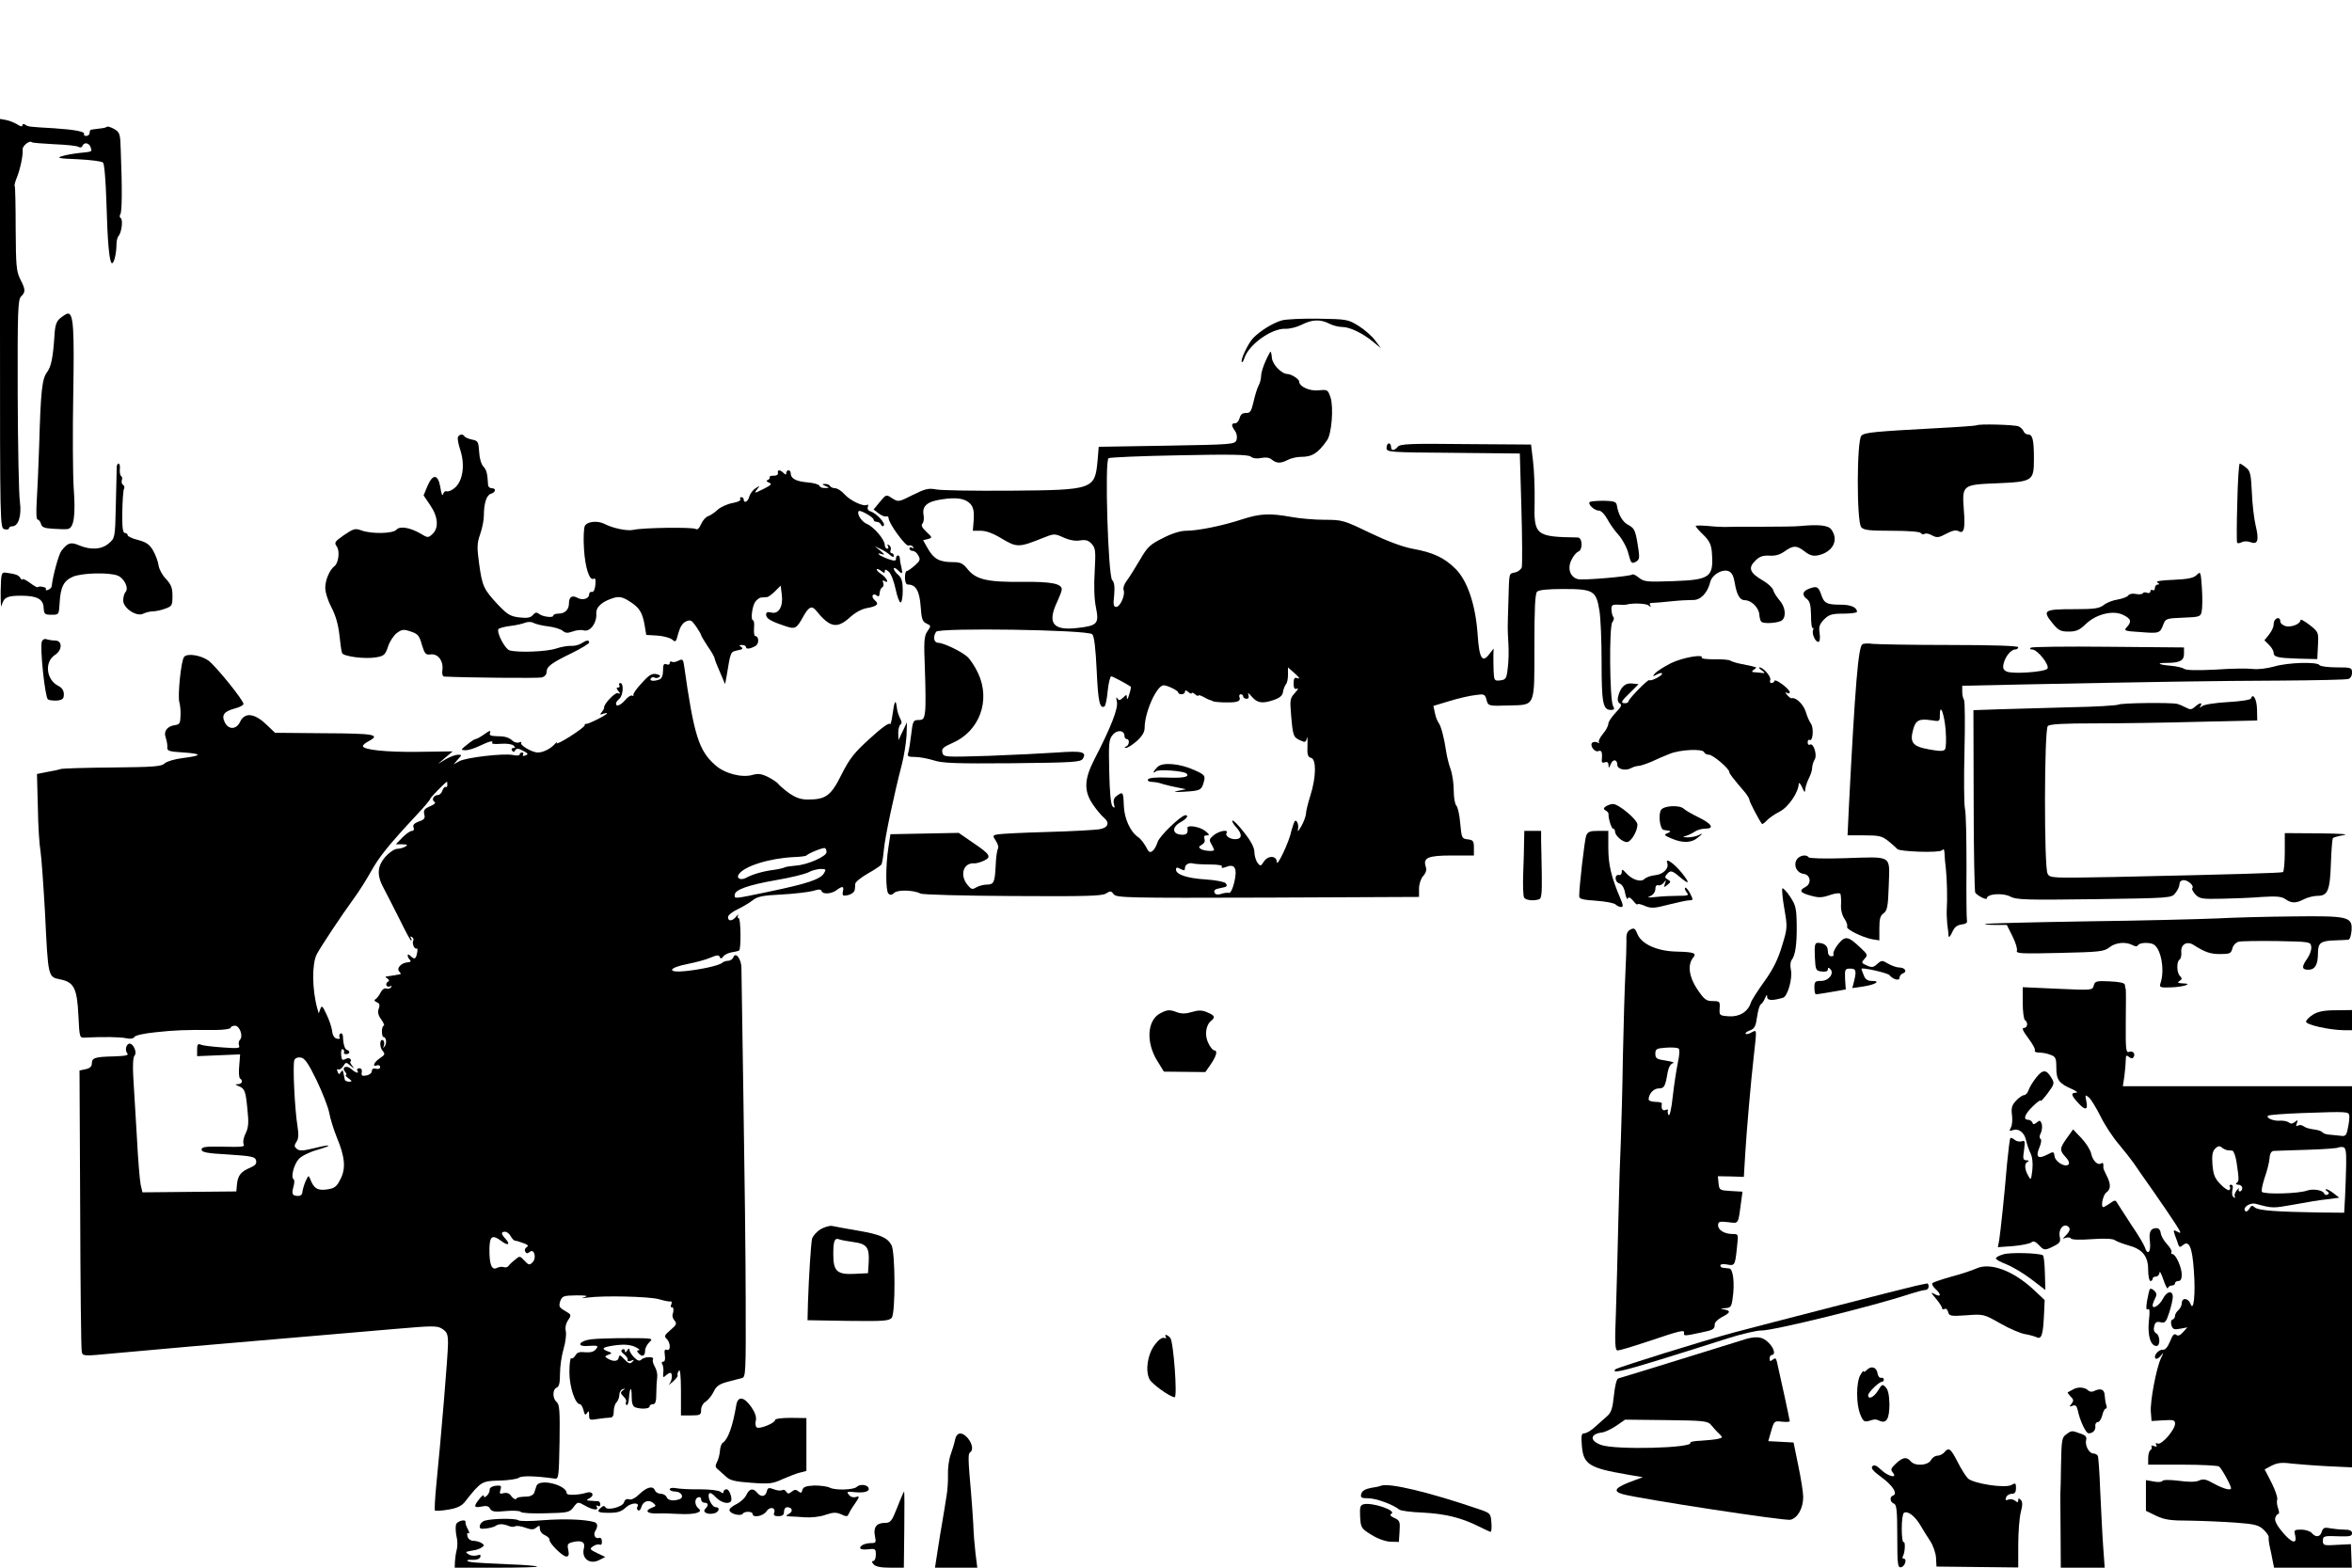 <?xml version="1.0" standalone="no"?>
<!DOCTYPE svg PUBLIC "-//W3C//DTD SVG 20010904//EN"
 "http://www.w3.org/TR/2001/REC-SVG-20010904/DTD/svg10.dtd">
<svg version="1.0" xmlns="http://www.w3.org/2000/svg"
 width="1050pt" height="700pt" viewBox="0 0 1050 700"
 preserveAspectRatio="xMidYMid meet">
<g transform="translate(0,700) scale(0.1,-0.1)"
fill="#000000" stroke="none">
<path d="M0 5556 c0 -905 0 -914 20 -919 11 -3 20 -1 20 4 0 5 7 9 15 9 27 0
42 47 34 108 -5 31 -9 247 -10 479 -1 374 1 425 15 439 21 20 20 32 -4 78 -17
35 -19 60 -20 224 0 102 -2 187 -4 190 -3 2 1 19 8 36 16 38 30 105 27 128 -2
16 31 43 41 33 2 -3 47 -6 100 -9 53 -2 102 -7 109 -12 7 -4 14 -3 17 4 6 18
29 15 36 -4 8 -22 10 -21 -49 -27 -27 -3 -63 -9 -80 -15 -24 -7 -10 -10 72
-13 57 -3 107 -9 113 -15 6 -6 12 -81 15 -175 5 -184 13 -266 24 -274 9 -5 21
42 21 84 0 15 4 31 9 37 14 15 21 73 10 80 -5 3 -6 11 -2 17 8 11 9 113 2 288
-2 71 -4 78 -29 93 -15 8 -30 13 -32 10 -3 -3 -19 -7 -34 -8 -16 -2 -32 -4
-36 -5 -5 0 -8 -7 -8 -14 0 -8 -7 -14 -15 -14 -8 0 -12 4 -10 8 7 11 -41 20
-130 26 -119 7 -119 7 -132 16 -8 5 -13 4 -13 -3 0 -6 -9 -5 -22 4 -13 8 -35
17 -50 20 l-28 5 0 -913z"/>
<path d="M271 5581 c-17 -13 -24 -29 -27 -67 -7 -111 -15 -150 -34 -176 -22
-30 -28 -79 -35 -323 -3 -93 -8 -207 -11 -252 -3 -50 -2 -83 4 -83 5 0 12 -9
15 -19 3 -15 16 -20 54 -22 28 -2 57 -3 66 -1 27 5 35 61 26 183 -4 63 -5 251
-2 419 5 293 1 360 -24 360 -5 0 -19 -9 -32 -19z"/>
<path d="M5721 5569 c-41 -12 -99 -49 -128 -80 -23 -26 -57 -98 -49 -106 2 -2
7 5 11 17 19 61 121 134 183 132 19 -1 51 7 73 18 46 24 84 25 123 5 15 -8 41
-15 58 -15 34 0 92 -28 139 -67 l34 -28 -26 35 c-14 19 -48 49 -74 65 -47 29
-53 30 -179 32 -72 1 -146 -2 -165 -8z"/>
<path d="M5650 5388 c-11 -24 -20 -53 -20 -66 0 -13 -5 -33 -12 -45 -6 -12
-16 -44 -22 -72 -10 -42 -15 -50 -34 -49 -16 0 -24 -7 -28 -23 -4 -13 -12 -23
-20 -23 -18 0 -18 -10 0 -35 8 -12 10 -28 6 -40 -7 -19 -18 -20 -311 -25
l-304 -5 -5 -60 c-12 -131 -17 -133 -391 -136 -162 -1 -311 1 -332 6 -32 6
-48 2 -102 -25 -63 -32 -65 -32 -92 -15 -27 18 -27 18 -55 -16 l-28 -34 22
-17 c13 -10 28 -16 34 -14 6 2 11 -1 11 -8 0 -22 76 -127 89 -122 8 3 16 0 20
-6 4 -7 3 -8 -4 -4 -7 4 -12 2 -12 -3 0 -6 7 -11 15 -11 8 0 19 -9 25 -21 10
-17 7 -24 -17 -45 -15 -13 -31 -24 -35 -24 -5 0 -8 -13 -8 -30 0 -18 5 -30 13
-30 35 0 52 -28 57 -97 4 -57 8 -69 26 -77 21 -10 21 -11 4 -35 -15 -23 -16
-43 -11 -171 3 -80 4 -163 1 -185 -4 -35 -8 -40 -30 -40 -23 0 -25 -5 -32 -63
-4 -34 -10 -72 -13 -82 -6 -17 -2 -20 30 -20 20 0 57 -7 83 -15 39 -13 100
-15 351 -13 275 3 305 5 315 20 19 31 -4 36 -114 28 -58 -4 -196 -11 -306 -15
-198 -6 -201 -6 -207 14 -4 18 3 25 44 43 122 52 173 191 115 313 -13 28 -34
60 -47 72 -28 25 -106 62 -131 63 -19 0 -24 26 -9 49 12 19 677 9 697 -11 9
-9 15 -61 20 -163 6 -138 14 -172 35 -159 4 2 11 33 14 69 4 36 11 65 16 65 6
0 66 -32 87 -46 2 -1 -1 -17 -7 -35 -5 -19 -10 -26 -10 -16 -1 17 -2 17 -17 2
-14 -13 -19 -14 -26 -3 -5 8 -6 2 -2 -15 7 -29 -26 -114 -101 -259 -45 -88
-47 -140 -6 -200 16 -24 39 -51 50 -60 27 -23 17 -45 -22 -51 -18 -3 -122 -9
-232 -12 -110 -3 -210 -8 -223 -11 -21 -4 -21 -6 -6 -29 9 -13 13 -29 9 -35
-4 -7 -9 -41 -10 -76 -4 -75 -8 -84 -41 -84 -13 0 -34 -6 -45 -12 -18 -11 -23
-10 -40 11 -36 44 -18 100 31 96 8 -1 28 5 43 12 35 17 28 28 -55 84 l-58 40
-152 -3 -153 -3 -9 -60 c-13 -84 -12 -193 0 -205 8 -8 15 -7 26 3 15 15 87 13
118 -3 9 -5 193 -10 410 -11 326 -2 399 0 417 11 20 13 24 12 35 -3 12 -16 58
-17 688 -15 l675 3 0 36 c0 22 8 45 18 57 13 14 17 28 12 42 -13 40 10 50 116
50 l99 0 0 34 c0 30 -3 35 -27 38 -27 3 -28 6 -34 71 -3 37 -11 73 -17 79 -7
7 -12 37 -12 67 0 31 -6 74 -14 96 -8 22 -17 58 -20 80 -9 62 -23 114 -34 128
-5 7 -13 26 -16 43 l-7 32 70 21 c38 12 90 24 115 27 42 6 45 5 52 -20 7 -29
9 -29 104 -26 115 3 110 -8 110 263 0 168 3 236 12 245 8 8 49 12 119 12 132
0 145 -8 159 -95 6 -33 10 -138 10 -233 0 -180 6 -212 41 -212 16 0 18 3 10
18 -15 28 -18 356 -3 374 6 8 9 18 5 22 -4 4 -8 18 -9 32 -1 22 3 25 30 24 17
-1 33 -1 36 0 24 8 88 6 99 -3 11 -9 13 -9 8 0 -5 7 -1 12 10 11 10 0 47 3 83
7 36 4 79 6 97 6 34 -2 66 31 78 80 8 33 53 59 81 49 15 -6 23 -21 28 -50 9
-56 23 -80 45 -80 29 0 62 -32 65 -63 1 -15 5 -30 9 -33 10 -11 77 -6 92 6 21
17 15 61 -11 90 -12 14 -25 34 -28 45 -3 11 -24 30 -46 43 -58 33 -67 56 -35
87 19 20 34 25 63 24 27 -2 48 4 69 19 38 27 53 27 85 3 30 -24 46 -27 78 -17
57 19 77 68 46 111 -14 20 -57 24 -141 16 -16 -2 -93 -3 -170 -3 -77 0 -153 0
-170 -1 -16 0 -51 2 -77 5 -27 2 -48 2 -48 -1 0 -3 15 -21 34 -39 26 -25 35
-43 38 -75 9 -115 -5 -126 -174 -132 -114 -4 -128 -3 -151 15 -13 11 -26 17
-29 15 -9 -9 -220 -27 -244 -21 -35 9 -48 49 -28 87 8 17 22 33 30 36 21 8 19
63 -3 63 -188 3 -196 9 -192 160 1 58 -2 139 -7 180 l-9 75 -291 2 c-249 3
-293 1 -304 -12 -16 -19 -30 -19 -30 0 0 8 -4 15 -10 15 -5 0 -10 -9 -10 -20
0 -19 8 -20 298 -22 l297 -3 7 -245 c4 -135 4 -253 2 -262 -3 -10 -16 -21 -30
-24 -29 -7 -26 5 -30 -129 -4 -130 -4 -116 0 -189 2 -33 1 -82 -3 -110 -5 -46
-9 -51 -33 -54 -26 -3 -28 -1 -30 40 -1 24 -1 56 -1 73 l1 29 -18 -23 c-32
-44 -46 -22 -53 81 -9 137 -46 246 -100 299 -50 49 -98 72 -192 89 -44 8 -115
35 -190 71 -116 56 -123 58 -202 58 -45 0 -113 6 -150 13 -95 17 -138 15 -218
-11 -88 -29 -198 -51 -250 -51 -25 0 -64 -12 -104 -33 -57 -28 -69 -40 -102
-97 -21 -36 -47 -77 -58 -92 -12 -15 -18 -33 -15 -42 9 -22 -15 -76 -33 -76
-12 0 -14 11 -9 52 3 37 1 58 -9 68 -18 21 -34 534 -16 544 6 4 149 10 316 13
235 5 308 3 319 -6 10 -8 27 -10 46 -6 20 4 36 2 46 -6 23 -19 41 -19 72 -3
15 8 42 14 60 14 50 0 76 16 117 75 20 29 29 146 15 190 -12 35 -13 36 -54 32
-40 -4 -86 17 -86 39 0 11 -34 33 -52 34 -27 0 -68 43 -70 73 -1 15 -4 27 -6
27 -1 0 -12 -19 -22 -42z m-1317 -639 c13 -16 16 -34 14 -70 l-4 -49 36 0 c24
0 56 -12 95 -36 66 -39 75 -39 182 4 50 20 51 20 92 2 26 -12 54 -17 74 -13
25 4 38 0 52 -16 17 -19 18 -32 13 -123 -4 -64 -2 -125 6 -162 14 -71 6 -80
-83 -90 -111 -13 -136 22 -89 120 10 22 19 45 19 52 0 26 -46 35 -175 34 -156
-2 -207 10 -244 55 -22 28 -33 33 -68 33 -58 0 -84 14 -110 59 l-22 39 21 5
c21 6 21 7 -6 32 -20 19 -25 30 -18 37 6 6 8 24 5 39 -7 39 16 60 80 69 69 11
108 4 130 -21z m1467 -777 c0 -2 -6 -2 -12 1 -9 3 -13 -5 -13 -24 0 -22 4 -28
15 -24 8 4 4 -5 -9 -19 -22 -24 -23 -30 -17 -101 8 -92 10 -97 41 -111 21 -10
25 -9 29 10 2 11 4 -2 3 -31 -2 -42 1 -53 16 -57 24 -6 23 -86 -3 -168 -11
-34 -20 -72 -20 -83 -1 -11 -10 -36 -21 -55 -11 -19 -17 -26 -15 -15 3 11 2
26 -3 34 -7 11 -11 8 -17 -10 -4 -13 -8 -26 -9 -29 -8 -45 -65 -166 -65 -139
0 29 -39 30 -57 3 -15 -23 -16 -23 -29 -7 -7 10 -14 32 -14 48 0 20 -15 49
-46 88 -25 32 -48 56 -52 53 -3 -3 4 -16 16 -29 28 -30 28 -52 0 -54 -25 -2
-51 15 -42 28 10 17 -34 9 -57 -10 -21 -17 -22 -22 -11 -40 6 -11 12 -23 12
-26 0 -8 -44 -5 -59 4 -11 7 -10 11 4 19 11 6 16 16 12 26 -4 11 -1 16 11 16
13 0 12 4 -8 20 -24 19 -81 28 -79 13 4 -24 -4 -32 -28 -30 -40 3 -42 33 -4
55 29 16 40 32 23 32 -19 0 -118 -95 -124 -120 -5 -15 -14 -33 -22 -39 -12
-10 -18 -7 -30 18 -9 16 -24 36 -35 43 -36 25 -62 84 -64 142 -2 60 -4 63 -32
42 -12 -9 -16 -20 -12 -36 5 -18 3 -20 -6 -11 -8 8 -13 62 -15 154 -3 127 -2
145 15 165 19 25 53 22 53 -4 0 -8 5 -14 10 -14 14 0 12 -27 -2 -33 -10 -4
-10 -6 -1 -6 7 -1 28 13 48 30 24 22 35 40 35 59 0 70 54 190 85 190 17 0 65
-24 65 -32 0 -5 7 -8 15 -8 8 0 15 5 15 11 0 8 5 8 15 -1 8 -7 15 -9 15 -5 0
4 7 2 15 -5 8 -7 15 -9 15 -6 0 4 10 1 23 -6 12 -7 25 -13 30 -14 4 -1 8 -3
10 -4 5 -6 83 -9 104 -4 15 3 20 9 17 19 -4 8 -1 15 5 15 6 0 11 -4 11 -10 0
-5 7 -10 15 -10 9 0 12 6 8 18 -4 11 1 8 14 -7 25 -30 47 -34 98 -17 29 10 41
20 43 38 2 12 8 27 13 33 5 5 9 24 9 42 l0 33 25 -22 c14 -12 25 -24 25 -26z
m-399 -832 c38 0 58 -4 54 -10 -4 -7 2 -7 19 -1 39 16 51 -7 36 -69 -7 -30
-17 -49 -24 -47 -6 2 -21 0 -33 -4 -14 -5 -25 -4 -29 2 -8 13 -2 19 26 24 28
5 31 8 22 21 -4 6 -43 14 -87 17 -85 5 -135 22 -135 44 0 11 5 11 20 3 16 -8
20 -8 20 4 0 16 19 26 38 20 8 -2 41 -4 73 -4z"/>
<path d="M5167 3575 c-9 -9 -17 -19 -17 -23 0 -3 5 -1 10 4 10 10 125 2 137
-10 15 -15 -14 -21 -87 -18 -47 2 -81 -1 -85 -8 -3 -5 3 -11 14 -11 24 -2 28
-2 56 -11 11 -3 38 -10 60 -14 l40 -8 -35 -7 c-26 -6 -18 -7 29 -4 70 4 76 7
86 47 6 24 3 29 -42 49 -65 30 -144 37 -166 14z"/>
<path d="M8825 5101 c-3 -2 -84 -8 -182 -13 -278 -15 -317 -19 -333 -33 -21
-19 -22 -383 -1 -409 11 -13 34 -16 137 -16 72 0 125 -4 129 -10 4 -6 11 -7
17 -4 5 4 21 1 34 -7 21 -11 30 -10 63 8 27 14 43 18 55 11 24 -13 30 11 23
97 -8 109 -6 111 146 117 163 7 167 10 167 110 0 85 -6 108 -26 108 -8 0 -17
6 -20 14 -3 8 -13 18 -22 22 -18 8 -180 12 -187 5z"/>
<path d="M2045 5050 c-4 -6 1 -33 10 -60 21 -64 12 -134 -22 -166 -14 -13 -31
-20 -38 -18 -7 3 -15 -3 -17 -13 -3 -10 -8 3 -12 30 -10 61 -34 63 -58 6 l-17
-41 29 -43 c36 -52 40 -103 10 -130 -18 -17 -21 -17 -52 2 -48 28 -93 35 -108
18 -15 -18 -109 -20 -155 -4 -29 11 -36 9 -79 -20 -43 -30 -45 -34 -32 -52 14
-21 7 -75 -12 -88 -20 -15 -40 -61 -40 -95 0 -21 12 -59 28 -89 18 -34 30 -76
35 -121 4 -38 9 -75 12 -82 6 -15 102 -28 153 -19 34 6 40 11 52 47 7 23 25
50 39 61 23 17 31 18 63 7 31 -10 38 -18 49 -58 13 -42 17 -47 40 -44 32 4 57
-29 52 -69 -3 -18 1 -29 8 -30 97 -5 418 -8 435 -4 13 3 22 13 22 24 0 25 22
41 113 85 42 21 77 42 77 47 0 13 -12 11 -35 -4 -11 -7 -31 -12 -45 -11 -14 1
-44 -4 -68 -12 -42 -14 -168 -19 -207 -8 -20 5 -59 79 -50 95 3 4 27 11 53 14
26 3 56 10 68 15 11 4 28 4 37 -2 10 -5 39 -12 65 -15 26 -3 54 -12 63 -19 13
-11 22 -12 45 -4 15 6 38 9 51 5 28 -7 58 34 55 75 -2 30 26 55 80 71 24 6 38
3 68 -16 45 -28 58 -50 68 -108 l7 -42 50 -3 c27 -2 57 -10 66 -18 15 -13 17
-11 27 28 8 29 19 46 34 53 20 9 26 6 46 -23 12 -18 22 -35 22 -38 0 -4 14
-26 30 -51 17 -24 30 -48 30 -52 0 -5 11 -33 24 -62 l23 -54 7 38 c18 110 17
106 48 113 23 4 27 8 17 15 -11 7 -10 9 4 9 9 0 17 -4 17 -9 0 -11 19 -9 43 5
17 10 15 44 -2 44 -4 0 -6 16 -5 35 2 19 0 35 -4 35 -11 0 -6 53 7 79 7 11 19
22 29 23 9 0 22 2 27 2 6 1 22 13 35 26 l25 25 5 -40 c7 -53 -14 -89 -47 -80
-16 4 -23 1 -23 -9 0 -17 18 -29 81 -50 49 -17 54 -15 86 43 23 41 37 48 55
26 63 -78 94 -84 153 -31 23 21 52 37 76 41 45 8 55 18 34 35 -8 7 -12 16 -9
22 4 5 10 5 18 -1 8 -7 12 -4 13 12 1 12 7 23 12 25 5 2 7 10 4 19 -4 11 -2
14 5 9 24 -15 11 14 -13 30 -14 9 -23 19 -21 22 3 3 12 -1 21 -8 12 -10 15
-10 15 0 0 9 5 8 18 -3 10 -9 23 -44 30 -77 7 -33 17 -60 22 -60 6 0 10 24 10
53 0 40 -5 57 -20 70 -11 9 -20 22 -20 28 0 6 7 3 16 -5 22 -22 25 -20 18 11
-4 15 -7 33 -7 40 0 7 -4 13 -9 13 -4 0 -8 -6 -8 -14 0 -11 -6 -12 -35 -2 -19
7 -38 16 -42 21 -5 4 1 5 12 1 16 -5 16 -3 -5 15 l-25 20 25 -12 c14 -6 33
-18 43 -27 11 -10 17 -11 17 -4 0 7 -4 12 -10 12 -5 0 -7 6 -4 14 3 8 0 17 -7
22 -8 4 -10 3 -5 -4 4 -7 2 -12 -3 -12 -6 0 -11 7 -11 16 0 24 -48 81 -79 94
-25 10 -48 47 -37 58 7 6 66 -28 66 -38 0 -6 6 -10 14 -10 8 0 16 -6 19 -12 2
-7 8 -10 12 -5 10 9 -31 54 -57 63 -12 3 -17 12 -14 20 3 8 2 13 -3 10 -15
-10 -75 18 -101 47 -13 15 -32 27 -42 27 -9 0 -20 5 -23 10 -3 6 -14 10 -23 9
-14 0 -13 -2 3 -9 19 -8 19 -9 -2 -9 -12 -1 -23 4 -25 10 -2 6 -26 13 -52 15
-51 4 -76 17 -76 40 0 8 -4 14 -10 14 -5 0 -10 -5 -10 -12 0 -9 -3 -9 -12 0
-16 16 -29 15 -25 0 1 -8 -7 -13 -20 -12 -12 0 -20 -3 -17 -7 2 -4 -2 -9 -8
-12 -9 -3 -7 -7 5 -12 14 -6 11 -10 -20 -26 -46 -23 -49 -24 -32 -2 13 15 12
15 -8 3 -12 -8 -24 -24 -28 -37 -5 -23 -25 -33 -25 -13 0 6 -5 10 -11 10 -5 0
-7 -4 -4 -10 3 -5 -12 -12 -34 -16 -23 -4 -52 -17 -66 -29 -13 -13 -33 -26
-44 -30 -10 -3 -24 -19 -31 -35 -8 -19 -17 -27 -24 -22 -13 9 -238 6 -279 -4
-27 -6 -91 7 -129 27 -30 15 -76 11 -87 -9 -5 -10 -7 -56 -4 -102 5 -85 25
-146 44 -134 7 4 9 -6 7 -27 -2 -21 -8 -33 -15 -32 -7 2 -13 -3 -13 -11 0 -19
-28 -28 -51 -16 -25 14 -39 5 -39 -24 0 -28 -18 -46 -47 -46 -13 0 -23 -4 -23
-9 0 -11 -48 -5 -64 8 -10 8 -17 7 -27 -5 -10 -12 -24 -15 -60 -11 -41 5 -54
13 -96 57 -64 69 -70 82 -84 182 -10 74 -10 92 5 134 9 26 16 62 16 80 0 56
12 93 31 99 23 7 25 25 4 25 -8 0 -15 6 -16 13 -3 55 -7 68 -21 84 -10 10 -18
39 -19 66 -3 44 -5 49 -31 54 -16 3 -31 10 -34 14 -7 12 -21 11 -29 -1z"/>
<path d="M521 4908 c0 -13 -2 -88 -4 -167 -3 -142 -4 -144 -31 -167 -32 -28
-80 -31 -133 -9 -37 16 -51 12 -79 -25 -12 -15 -38 -111 -43 -156 0 -7 -8 -15
-17 -18 -8 -3 -12 -2 -9 4 5 8 -30 15 -37 8 -2 -2 -18 7 -35 20 -18 13 -33 20
-33 15 0 -4 -4 -2 -9 6 -9 14 -21 18 -66 24 -19 2 -20 -4 -22 -83 0 -47 1 -76
4 -65 10 38 24 45 87 45 72 0 100 -15 101 -56 2 -26 5 -29 35 -29 33 0 33 1
36 50 4 74 18 102 60 120 41 17 159 20 199 5 29 -11 52 -57 35 -74 -5 -5 -10
-22 -10 -37 0 -35 61 -75 90 -59 10 5 29 10 41 10 12 0 38 5 56 12 31 11 33
15 33 57 0 36 -6 51 -29 76 -16 16 -31 44 -33 60 -2 17 -13 46 -24 66 -17 29
-31 38 -68 48 -25 6 -46 16 -46 21 0 6 -6 10 -12 10 -10 0 -13 25 -12 94 1 51
4 98 8 104 3 6 1 14 -5 17 -5 4 -8 13 -5 21 3 7 1 16 -3 18 -5 3 -7 17 -6 31
2 14 -1 25 -6 25 -5 0 -9 -10 -8 -22z"/>
<path d="M9988 4758 c-3 -95 -3 -176 -1 -181 2 -4 12 -3 21 2 9 5 26 5 39 0
32 -12 39 8 23 74 -7 29 -15 95 -17 147 -4 83 -7 97 -26 112 -12 10 -25 18
-28 18 -4 0 -9 -78 -11 -172z"/>
<path d="M7098 4759 c-13 -8 19 -39 40 -39 10 0 26 -17 37 -37 11 -21 34 -54
52 -73 17 -20 37 -57 43 -83 11 -42 14 -45 32 -36 16 9 18 17 13 52 -13 88
-17 97 -44 112 -27 13 -46 46 -53 89 -2 15 -13 19 -56 20 -30 0 -58 -2 -64 -5z"/>
<path d="M9807 4433 c-14 -14 -38 -19 -104 -22 -54 -2 -81 -6 -72 -12 10 -6
11 -9 2 -9 -7 0 -13 -7 -13 -16 0 -8 -4 -12 -10 -9 -5 3 -10 1 -10 -5 0 -7 -7
-10 -15 -7 -8 4 -17 2 -19 -2 -3 -5 -17 -6 -32 -3 -14 3 -29 0 -33 -7 -4 -6
-25 -14 -47 -18 -21 -3 -50 -14 -63 -25 -20 -15 -42 -18 -130 -18 -135 0 -144
-5 -101 -59 29 -36 38 -41 75 -41 34 0 48 6 77 34 46 44 122 63 167 40 35 -17
38 -30 16 -54 -15 -16 -10 -18 57 -22 87 -7 91 -6 105 32 11 28 13 29 89 32
74 3 78 4 83 28 3 14 4 60 1 103 -5 75 -6 77 -23 60z"/>
<path d="M8073 4370 c-27 -11 -29 -28 -6 -45 13 -10 17 -28 18 -73 0 -33 3
-58 7 -56 4 3 5 -2 2 -10 -7 -18 14 -59 26 -51 5 3 6 21 3 39 -4 28 0 39 20
60 22 22 35 26 87 26 33 0 60 4 60 8 0 20 -28 32 -71 32 -64 0 -76 6 -89 46
-12 35 -20 39 -57 24z"/>
<path d="M10157 4233 c-4 -3 -7 -14 -7 -23 0 -10 -9 -29 -20 -43 l-21 -26 21
-21 c11 -11 20 -26 20 -34 0 -20 18 -24 112 -27 l83 -2 3 60 c3 60 3 61 -38
93 -22 17 -40 27 -40 21 0 -17 -40 -33 -66 -27 -13 4 -24 13 -24 21 0 16 -12
20 -23 8z"/>
<path d="M187 4136 c-10 -25 14 -250 27 -259 6 -4 25 -6 41 -5 25 3 30 8 30
28 0 16 -8 29 -24 37 -55 27 -64 108 -15 139 33 22 33 64 0 64 -13 0 -31 3
-39 6 -8 3 -17 -2 -20 -10z"/>
<path d="M8314 4123 c-18 -13 -32 -180 -60 -725 l-6 -128 75 0 c67 0 79 -3
109 -27 18 -15 35 -30 38 -34 10 -12 187 -18 199 -6 8 8 11 5 12 -13 0 -14 3
-45 6 -70 5 -46 7 -135 4 -180 -1 -14 0 -43 2 -65 3 -22 6 -47 6 -55 1 -8 8
-1 16 17 10 23 21 32 42 35 19 2 27 8 24 18 -2 8 -3 116 -2 240 0 124 -2 241
-7 260 -4 19 -5 134 -2 255 3 121 2 224 -2 230 -4 5 -8 21 -8 36 l0 27 283 6
c545 11 855 16 1136 17 157 1 293 4 303 7 11 2 18 14 18 28 0 23 -3 24 -69 24
-39 0 -73 5 -76 10 -10 16 -141 12 -202 -6 -32 -9 -74 -14 -97 -11 -23 3 -97
2 -166 -3 -79 -4 -130 -3 -138 3 -7 5 -34 12 -59 14 -57 5 -70 13 -22 13 61 0
79 10 79 41 l0 28 -337 3 c-186 2 -342 0 -347 -4 -6 -5 -3 -8 6 -8 24 0 80
-71 68 -86 -13 -15 -159 -25 -183 -12 -14 7 -17 16 -12 36 8 32 33 62 52 62 7
0 13 5 13 10 0 6 -109 10 -307 10 -170 0 -324 3 -343 5 -19 3 -40 2 -46 -2z
m372 -383 c3 -41 2 -80 -3 -86 -6 -9 -24 -9 -72 0 -73 13 -86 31 -70 89 11 41
27 49 80 41 38 -6 39 -6 39 22 0 59 20 7 26 -66z"/>
<path d="M822 4067 c-14 -16 -30 -179 -21 -204 3 -10 6 -36 5 -58 -1 -35 -4
-40 -26 -43 -34 -5 -51 -28 -40 -56 4 -13 8 -31 7 -42 -2 -17 7 -20 73 -24 85
-6 83 -14 -5 -25 -33 -4 -68 -14 -79 -23 -15 -15 -49 -17 -235 -19 -119 -1
-223 -4 -231 -7 -8 -3 -35 -9 -60 -13 l-45 -9 4 -149 c1 -83 7 -171 12 -197 4
-26 13 -150 20 -275 14 -287 13 -285 67 -296 62 -12 76 -39 82 -161 5 -100 5
-101 30 -99 80 4 159 3 184 -3 18 -4 31 -2 36 6 4 7 45 16 96 21 86 9 123 11
267 10 37 0 67 5 67 10 0 5 9 9 19 9 21 0 38 -47 22 -63 -5 -5 -7 -16 -4 -25
6 -13 -4 -14 -73 -9 -43 3 -87 8 -96 12 -15 6 -18 2 -18 -22 l0 -29 96 4 96 4
-4 -51 c-3 -29 -1 -54 4 -57 14 -9 9 -24 -9 -25 -15 0 -14 -2 3 -9 27 -11 31
-22 39 -108 6 -54 4 -77 -8 -102 -9 -17 -13 -38 -10 -46 6 -16 4 -16 -109 -14
-63 1 -78 -2 -78 -13 0 -12 24 -17 119 -22 105 -7 120 -10 124 -26 4 -15 -3
-23 -26 -33 -41 -17 -55 -34 -59 -74 l-3 -32 -210 -2 -209 -2 -8 34 c-4 19
-12 116 -17 215 -6 99 -13 219 -16 266 -3 54 -1 89 6 96 12 12 -5 53 -22 53
-15 0 -23 -29 -11 -43 8 -9 -5 -12 -60 -14 -84 -2 -98 -6 -98 -32 0 -13 -9
-21 -27 -25 l-28 -6 3 -618 c1 -339 4 -626 7 -637 4 -21 6 -21 142 -8 197 18
445 40 778 68 160 14 374 32 478 41 173 15 189 15 212 0 21 -14 25 -24 25 -65
0 -49 -31 -421 -52 -629 -6 -62 -9 -114 -6 -117 2 -2 28 -1 58 4 38 6 59 16
73 32 75 95 77 96 157 98 41 1 80 7 87 13 12 9 73 8 158 -4 19 -3 20 3 23 163
2 139 0 168 -13 179 -19 16 -19 56 0 64 11 4 15 21 15 62 0 31 7 81 16 111 9
30 13 65 10 79 -4 15 0 34 10 49 16 24 15 25 -14 42 -26 15 -28 20 -21 43 9
23 14 25 72 26 44 0 55 -2 37 -8 -18 -5 -15 -6 12 -2 72 10 276 5 319 -7 24
-7 48 -12 53 -10 5 1 6 -5 3 -13 -4 -9 -3 -15 1 -13 9 3 11 -14 5 -31 -3 -7 1
-20 8 -28 12 -14 9 -20 -18 -43 -26 -22 -29 -28 -17 -39 18 -17 19 -56 1 -49
-10 4 -12 -3 -9 -24 3 -18 0 -29 -7 -29 -7 0 -9 -5 -4 -12 4 -7 6 -24 4 -38
-2 -20 0 -23 10 -13 7 7 17 13 21 13 12 0 9 -34 -4 -50 -7 -8 -1 -4 14 9 15
13 26 27 23 30 -2 4 0 13 6 21 5 10 9 -23 9 -92 l0 -108 45 0 c41 0 45 2 45
25 0 14 9 30 21 37 11 7 27 27 35 44 12 25 25 34 62 44 26 7 55 14 65 17 16 4
17 28 16 341 0 185 -5 589 -10 897 -5 308 -9 575 -9 593 0 39 -26 74 -36 48
-3 -9 -14 -16 -23 -16 -9 0 -21 -4 -27 -9 -13 -12 -89 -29 -163 -37 -86 -9
-79 15 10 32 35 7 81 19 101 28 28 12 38 13 41 3 4 -9 8 -8 16 2 5 8 22 16 38
19 15 2 30 6 33 8 9 10 7 144 -2 144 -5 0 -6 6 -3 13 4 6 0 4 -8 -5 -17 -22
-37 -23 -37 -3 0 8 19 24 43 35 23 11 53 29 67 40 21 17 46 22 130 26 58 3
121 11 140 16 25 8 35 8 38 -1 5 -15 43 -13 66 4 27 20 35 19 29 -5 -3 -13 -1
-20 8 -19 23 1 44 13 45 27 1 6 2 18 2 26 1 8 27 29 57 46 30 17 57 35 60 40
3 4 8 35 11 67 5 55 45 245 81 383 9 36 18 92 20 125 l2 60 -19 -40 -19 -40
-1 32 c0 17 5 35 10 38 7 4 6 14 -2 28 -6 12 -13 33 -14 46 -5 42 -11 33 -19
-26 -4 -32 -10 -52 -12 -46 -3 8 -38 -17 -89 -64 -71 -64 -91 -90 -127 -161
-47 -95 -70 -112 -150 -112 -33 0 -54 8 -85 29 -22 16 -43 35 -47 40 -3 6 -24
20 -45 31 -30 15 -45 17 -70 10 -48 -14 -125 6 -166 43 -74 64 -96 133 -140
445 -4 28 -7 31 -25 22 -11 -6 -24 -8 -29 -5 -6 3 -10 1 -10 -5 0 -7 -7 -10
-15 -6 -12 4 -15 -2 -15 -28 0 -22 -6 -36 -16 -40 -24 -9 -46 -7 -39 4 4 6 11
8 16 5 5 -4 15 -3 21 1 9 6 5 10 -11 14 -20 4 -33 -3 -65 -39 -23 -24 -40 -48
-38 -53 1 -5 -1 -7 -6 -4 -5 3 -19 -6 -30 -19 -22 -25 -42 -33 -42 -16 0 5 7
14 15 21 17 14 21 70 4 70 -5 0 -7 -4 -4 -10 3 -5 1 -10 -6 -10 -8 0 -8 -4 1
-15 11 -13 10 -14 -2 -10 -12 5 -65 -51 -61 -65 1 -3 -4 -11 -10 -19 -10 -12
-9 -14 6 -8 9 3 17 4 17 2 0 -7 -84 -49 -92 -47 -5 1 -8 -2 -8 -7 0 -5 -30
-27 -66 -50 -36 -23 -62 -35 -59 -29 4 7 1 6 -7 -3 -18 -21 -52 -39 -77 -39
-26 0 -83 34 -74 44 4 4 0 4 -9 1 -8 -3 -22 0 -29 7 -18 16 -35 21 -75 21 -24
1 -31 4 -26 16 4 11 -3 9 -25 -7 -17 -12 -35 -22 -40 -22 -4 0 -21 -11 -38
-25 -29 -23 -29 -24 -7 -25 13 0 42 9 64 20 44 21 62 25 55 13 -3 -5 15 -6 40
-4 25 2 50 -2 56 -8 8 -8 8 -11 -2 -11 -7 0 -9 -5 -5 -11 5 -8 9 -8 14 1 6 9
14 9 35 -2 23 -12 25 -16 11 -21 -10 -4 -15 -3 -11 3 3 6 1 10 -4 10 -6 0 -11
-4 -11 -9 0 -5 -14 -6 -31 -2 -41 8 -208 -11 -239 -28 l-25 -14 19 22 c19 21
19 21 0 21 -10 0 -35 -9 -54 -20 l-35 -21 33 28 33 28 -153 -2 c-143 -2 -248
9 -248 26 0 4 11 14 25 21 56 30 28 35 -196 36 l-221 2 -41 39 c-52 49 -95 53
-115 10 -17 -36 -53 -36 -69 -1 -15 32 -2 48 47 61 19 5 35 13 37 19 4 13
-124 171 -157 195 -35 24 -94 33 -108 16z m1175 -572 c0 -8 -4 -12 -8 -9 -4 2
-10 -5 -14 -16 -3 -11 -13 -20 -20 -20 -19 0 -30 -21 -16 -30 8 -4 1 -12 -19
-20 -25 -11 -30 -17 -26 -36 5 -18 0 -24 -24 -32 -21 -8 -28 -16 -24 -26 4
-10 1 -16 -7 -16 -8 0 -27 -14 -43 -30 l-29 -30 29 0 c22 0 26 -3 14 -10 -8
-5 -25 -10 -36 -10 -12 0 -36 -16 -53 -35 -38 -44 -40 -84 -6 -145 13 -25 45
-87 70 -137 25 -51 47 -93 51 -93 3 0 2 5 -2 12 -4 7 -3 8 5 4 6 -4 9 -11 6
-16 -7 -11 5 -41 15 -35 4 2 5 -7 2 -20 -5 -28 -12 -31 -30 -13 -7 7 -12 8
-12 2 0 -6 4 -14 10 -20 6 -6 3 -10 -10 -11 -29 -2 -52 -27 -37 -42 8 -8 8
-11 -1 -12 -7 -1 -16 -3 -22 -4 -5 -1 -18 -3 -27 -4 -14 -1 -15 -3 -4 -10 9
-6 10 -11 2 -15 -6 -4 -9 -12 -5 -17 3 -5 10 -6 16 -3 7 4 8 2 4 -4 -4 -6 -13
-9 -21 -6 -8 3 -19 -4 -26 -18 -6 -13 -17 -26 -23 -30 -7 -4 -4 -9 6 -13 12
-5 15 -12 9 -28 -6 -16 -3 -30 11 -49 11 -16 16 -28 11 -28 -4 0 -8 -11 -8
-25 0 -14 3 -25 6 -25 13 0 17 -27 7 -41 -8 -11 -9 -11 -4 3 3 10 1 20 -4 23
-15 9 -17 -29 -2 -47 12 -14 11 -18 -12 -33 -27 -18 -36 -41 -13 -32 8 3 14
-1 14 -8 0 -7 -8 -10 -19 -7 -11 3 -18 -1 -18 -11 0 -8 -11 -17 -24 -19 -19
-4 -24 -1 -21 14 2 11 -2 18 -11 18 -8 0 -12 -4 -9 -10 10 -15 -6 -12 -26 6
-22 20 -46 9 -28 -12 6 -8 8 -14 3 -14 -4 0 1 -7 12 -15 17 -13 17 -14 2 -15
-10 0 -19 5 -19 10 -1 6 -3 15 -4 20 -1 6 -3 13 -4 18 -1 4 -5 1 -10 -6 -7
-11 -9 -10 -14 3 -4 9 -3 13 3 10 5 -3 15 3 22 14 12 19 13 19 32 3 20 -16 20
-16 7 1 -7 9 -10 17 -7 17 4 0 4 5 1 10 -4 6 -13 7 -23 1 -14 -7 -17 -4 -19
20 -1 17 2 27 8 24 5 -4 7 -10 5 -14 -3 -4 1 -8 9 -8 17 0 20 14 4 19 -10 3
-17 26 -18 61 -1 10 -6 15 -11 12 -6 -4 -7 -11 -4 -17 4 -6 -1 -8 -11 -6 -12
2 -20 14 -22 33 -2 17 -13 50 -25 75 -18 39 -22 42 -28 25 l-7 -20 -6 20 c-24
87 -25 200 -3 244 20 37 110 173 167 251 22 30 56 84 76 120 35 63 78 117 202
250 34 36 61 68 61 72 0 6 68 75 76 78 0 0 1 -7 1 -15z m1693 -300 c0 -19 -86
-57 -137 -60 -22 -2 -45 -5 -50 -8 -5 -3 -27 -8 -48 -11 -47 -6 -94 -19 -125
-36 -23 -12 -44 -2 -32 16 25 37 138 72 247 77 28 1 52 4 55 7 11 11 76 37 83
33 4 -2 7 -10 7 -18z m-12 -95 c-17 -27 -76 -46 -243 -81 -163 -34 -155 -33
-155 -15 0 23 59 44 184 66 65 11 130 27 145 35 14 8 38 14 54 15 25 0 26 -2
15 -20z m-2265 -923 c26 -54 52 -120 57 -147 5 -27 20 -75 33 -107 37 -88 42
-140 17 -188 -17 -34 -26 -41 -60 -46 -42 -6 -59 4 -75 46 -7 18 -8 18 -21
-10 -7 -16 -13 -38 -14 -47 0 -11 -8 -18 -18 -18 -27 0 -31 8 -22 41 5 16 5
31 1 33 -14 9 1 67 23 91 12 13 48 31 80 40 76 22 68 28 -12 8 -49 -12 -65
-13 -77 -3 -12 10 -12 15 -2 31 10 14 11 32 5 71 -12 71 -22 274 -14 294 3 9
15 14 28 12 18 -2 34 -25 71 -101z m867 -697 c6 -11 15 -20 20 -20 5 0 21 -5
37 -11 20 -7 24 -12 14 -18 -8 -5 -10 -14 -6 -20 5 -9 10 -9 20 -1 20 17 32
-28 12 -47 -13 -13 -17 -12 -36 8 -20 22 -21 22 -43 3 -13 -10 -26 -23 -29
-28 -4 -5 -13 -6 -20 -4 -8 3 -22 1 -32 -4 -22 -11 -33 17 -32 87 1 56 13 64
54 33 29 -22 41 -15 18 10 -21 23 -21 32 -2 32 8 0 19 -9 25 -20z"/>
<path d="M7458 4038 c-31 -16 -62 -36 -70 -45 -12 -15 -11 -15 10 -4 12 6 22
8 22 3 0 -10 -50 -35 -57 -29 -5 6 -93 -84 -93 -95 0 -4 -7 -8 -15 -8 -22 0
-19 8 23 48 l37 37 -28 3 c-31 4 -52 -15 -63 -57 -4 -15 -2 -26 7 -32 11 -6 7
-15 -19 -42 -17 -18 -32 -40 -32 -49 0 -9 -11 -30 -25 -46 -13 -16 -21 -33
-17 -37 4 -5 1 -5 -5 -1 -7 4 -18 4 -23 1 -16 -10 7 -45 25 -39 15 6 19 -4 16
-38 -2 -12 3 -16 13 -12 11 4 16 0 17 -12 0 -16 2 -15 10 4 9 24 29 22 29 -3
0 -19 35 -28 59 -16 11 6 27 11 35 11 9 0 35 9 59 19 23 11 60 27 81 35 46 19
148 24 154 7 2 -6 12 -11 21 -11 18 0 91 -62 91 -77 0 -7 16 -28 70 -91 11
-13 20 -29 20 -34 0 -9 44 -92 56 -107 2 -2 12 5 21 15 10 11 36 29 58 40 39
20 84 86 85 124 1 8 7 2 15 -15 10 -24 14 -26 14 -10 1 11 8 33 16 49 8 15 15
37 15 47 0 11 5 27 11 37 13 20 -5 77 -21 67 -5 -3 -10 1 -10 10 0 9 4 14 9
11 14 -9 19 53 6 72 -7 9 -18 34 -24 55 -11 33 -44 65 -63 59 -3 -1 -12 6 -20
15 -9 12 -9 15 0 9 6 -4 12 -3 12 3 0 14 -64 62 -68 51 -2 -6 -8 -10 -14 -10
-6 0 -8 6 -5 14 5 14 -31 56 -48 56 -5 0 -1 -6 10 -13 17 -13 16 -14 -6 -11
-13 1 -28 3 -34 3 -5 1 -3 6 5 11 8 5 12 10 8 11 -5 1 -11 2 -15 4 -5 1 -26 5
-48 10 -22 4 -44 11 -50 15 -5 4 -38 7 -72 6 -33 0 -59 3 -56 7 11 18 -87 1
-139 -25z"/>
<path d="M10049 3881 c-2 -6 -49 -13 -104 -16 -54 -3 -106 -11 -114 -18 -12
-9 -13 -9 -7 1 10 17 -4 15 -25 -4 -15 -13 -21 -14 -41 -3 -13 7 -30 14 -38
16 -31 7 -250 4 -262 -3 -7 -4 -102 -10 -213 -12 -110 -3 -253 -7 -318 -9
l-117 -4 1 -403 c0 -221 4 -407 7 -412 12 -15 52 -35 52 -25 0 20 72 25 104 8
27 -15 72 -16 376 -12 343 5 345 5 362 28 10 12 18 30 18 40 0 10 8 17 19 17
20 0 48 -27 38 -36 -3 -4 3 -16 14 -28 18 -19 30 -21 117 -19 53 1 134 4 180
8 65 4 88 2 105 -10 27 -19 47 -19 83 0 16 8 43 15 61 15 45 0 55 24 59 148 2
57 6 107 9 110 3 3 24 9 48 13 26 4 -16 7 -110 8 l-153 1 0 -84 c0 -47 -4 -87
-8 -90 -8 -4 -205 -10 -759 -22 -275 -5 -282 -5 -292 15 -16 29 -15 643 1 659
9 9 70 12 213 12 110 0 317 3 461 7 l261 6 -1 50 c-1 45 -18 75 -27 48z"/>
<path d="M7170 3400 c-12 -8 -13 -12 -2 -19 8 -4 13 -11 13 -15 -2 -18 13 -66
20 -66 5 0 9 -6 9 -13 0 -18 33 -47 53 -47 18 0 47 48 47 78 0 22 -84 92 -109
92 -9 0 -23 -5 -31 -10z"/>
<path d="M7415 3383 c-13 -23 -4 -88 13 -89 32 -4 36 -6 17 -14 -18 -7 -16
-10 17 -24 51 -22 91 -20 119 5 23 19 23 20 2 10 -12 -6 -34 -10 -50 -10 -21
1 -23 3 -8 6 11 3 29 12 40 19 11 8 32 14 48 14 42 0 30 21 -31 51 -29 14 -58
31 -64 37 -19 19 -91 15 -103 -5z"/>
<path d="M6804 3243 c0 -27 -2 -91 -4 -144 -2 -53 0 -101 4 -107 7 -12 44 -16
68 -7 10 4 12 30 11 108 -1 56 -2 123 -3 150 l0 47 -38 0 -37 0 -1 -47z"/>
<path d="M7081 3268 c-7 -20 -31 -225 -31 -270 0 -12 16 -16 76 -20 41 -3 80
-10 87 -17 6 -6 17 -11 24 -11 10 0 10 8 -3 38 -40 93 -54 150 -54 225 l0 77
-45 0 c-38 0 -47 -4 -54 -22z"/>
<path d="M8020 3160 c-14 -26 2 -58 32 -62 31 -4 36 -43 9 -58 -31 -16 -26
-26 22 -39 35 -10 50 -10 85 2 23 8 45 11 48 6 2 -5 4 -25 3 -46 -2 -23 4 -49
15 -65 10 -15 15 -31 12 -36 -6 -11 67 -47 112 -56 l32 -5 0 54 c0 42 4 57 19
67 16 12 20 29 23 126 4 136 20 127 -198 120 -85 -3 -157 -1 -160 4 -10 15
-43 8 -54 -12z"/>
<path d="M7443 3147 c9 -24 -18 -52 -55 -55 -18 -2 -39 -9 -47 -17 -16 -16
-56 -3 -83 28 -15 16 -18 17 -18 3 0 -9 -5 -15 -12 -13 -21 4 -20 -31 0 -37
13 -4 23 -20 27 -44 4 -20 10 -31 12 -24 3 8 11 5 24 -10 10 -13 18 -20 19
-16 0 4 15 1 33 -7 29 -12 42 -11 107 6 40 10 82 19 92 19 17 0 18 2 3 31 -9
17 -19 28 -22 25 -3 -3 0 -12 7 -21 11 -13 6 -15 -37 -15 -28 0 -72 -2 -99 -5
-38 -4 -44 -3 -26 4 13 6 22 19 22 32 0 12 5 19 13 16 6 -2 18 3 25 12 10 14
11 13 5 -4 -6 -18 -5 -19 11 -6 16 13 16 15 1 24 -13 7 -14 12 -4 23 16 19 23
18 57 -11 44 -37 48 -31 12 15 -35 44 -78 74 -67 47z"/>
<path d="M7957 3033 c-3 -5 1 -46 9 -92 14 -81 14 -85 -11 -166 -18 -60 -40
-104 -79 -158 -30 -42 -57 -84 -60 -95 -13 -40 -51 -63 -97 -60 -43 3 -44 4
-42 36 2 30 0 32 -31 32 -29 0 -38 7 -69 53 -37 55 -44 109 -19 140 18 21 6
26 -74 28 -86 2 -155 33 -174 78 -10 26 -15 29 -32 20 -14 -8 -19 -20 -17 -52
0 -23 -2 -89 -5 -147 -3 -58 -8 -224 -11 -370 -2 -146 -7 -312 -9 -370 -3 -58
-8 -215 -11 -350 -3 -135 -8 -323 -11 -417 -6 -146 -4 -173 8 -173 8 0 65 17
128 38 152 51 171 56 168 40 -3 -14 2 -14 76 2 55 11 61 15 61 37 0 9 15 23
32 32 38 19 41 28 11 34 -20 4 -20 4 4 6 24 1 28 6 33 44 10 66 2 132 -15 133
-8 1 -21 2 -27 3 -7 0 -13 5 -13 11 0 5 13 7 29 4 35 -7 37 -5 45 74 7 62 7
62 -19 62 -36 0 -65 17 -65 39 0 16 6 18 44 14 50 -6 45 -14 60 99 l5 37 -52
3 c-50 3 -52 4 -55 35 l-3 31 58 -1 58 -2 6 100 c7 115 25 322 39 445 13 117
14 113 -11 100 -11 -7 -23 -9 -26 -6 -3 3 5 10 19 15 21 8 26 18 32 60 4 28
11 53 17 57 6 3 14 16 19 28 7 16 9 17 9 4 1 -16 23 -17 71 -3 21 7 43 86 35
125 -4 17 -2 36 3 43 17 21 24 70 23 156 -1 75 -4 89 -30 128 -16 24 -32 40
-34 36z m-466 -775 c-6 -29 -17 -97 -23 -151 -6 -57 -14 -93 -19 -86 -4 7 -5
17 -3 21 3 4 -2 5 -10 2 -14 -6 -21 5 -17 29 0 4 -12 7 -29 7 -16 0 -30 5 -30
11 0 24 22 49 45 49 25 0 29 8 40 72 4 22 13 38 24 41 9 2 -5 7 -31 11 -42 6
-48 10 -48 31 0 21 5 24 48 27 26 2 51 0 56 -4 5 -4 4 -29 -3 -60z"/>
<path d="M9895 2899 c-71 -3 -332 -10 -580 -13 -247 -4 -452 -9 -454 -12 -2
-2 19 -4 47 -4 l51 0 25 -50 c14 -28 23 -57 20 -65 -5 -13 20 -14 190 -10 179
4 199 6 223 25 28 22 73 26 103 10 13 -7 21 -7 25 0 7 12 55 13 71 2 32 -21
48 -113 30 -169 -7 -22 -5 -23 41 -22 57 1 108 17 58 18 -23 1 -26 4 -15 11
12 7 12 12 2 22 -15 15 -16 64 -2 73 6 4 9 18 8 32 -4 35 24 53 54 34 52 -33
75 -41 120 -41 43 0 48 3 54 25 3 14 16 27 28 30 11 3 89 4 171 3 147 -3 150
-3 153 -25 2 -13 -6 -36 -17 -52 -27 -38 -26 -51 4 -51 30 0 43 23 43 74 0 46
12 55 75 57 26 1 53 2 60 3 7 0 13 18 15 41 4 62 -14 66 -264 63 -115 -1 -267
-5 -339 -9z"/>
<path d="M8206 2784 c-15 -19 -24 -39 -21 -44 3 -6 -1 -10 -9 -10 -10 0 -16 9
-16 24 0 23 -16 36 -46 36 -12 0 -14 -13 -12 -62 3 -60 4 -63 31 -66 17 -2 27
1 27 9 0 9 3 10 11 2 19 -19 -7 -53 -41 -53 -27 0 -30 -3 -30 -30 0 -16 3 -30
7 -30 3 0 35 5 70 11 l63 11 -3 46 c-2 44 0 47 23 47 26 0 29 -9 16 -61 l-7
-26 48 7 c55 8 82 25 40 25 -20 0 -30 7 -37 26 -6 14 -10 27 -10 28 0 8 117
-18 125 -28 16 -20 45 -27 45 -12 0 8 7 17 16 20 20 8 8 26 -18 26 -11 0 -33
8 -49 17 -27 16 -29 16 -49 -2 -17 -15 -24 -16 -46 -6 -25 11 -25 13 -10 30
15 16 14 19 -17 48 -57 54 -69 56 -101 17z"/>
<path d="M9347 2599 c-6 -21 -7 -21 -161 -14 l-156 7 0 -70 c0 -39 5 -74 10
-77 15 -10 12 -35 -5 -35 -10 0 -4 -14 20 -46 19 -25 33 -50 29 -55 -3 -5 6
-9 20 -9 13 0 36 -4 50 -10 23 -8 26 -15 26 -58 0 -54 12 -70 70 -95 20 -9 28
-16 18 -16 -24 -1 -22 -11 7 -43 33 -38 48 -36 39 4 -6 30 -5 31 11 18 9 -7
33 -46 52 -84 19 -39 56 -95 81 -124 25 -30 55 -68 67 -85 12 -18 53 -77 92
-132 38 -55 82 -119 97 -143 24 -38 25 -42 7 -32 -19 10 -20 9 -11 -17 6 -16
13 -34 15 -42 4 -11 8 -11 21 0 27 22 41 -11 48 -115 8 -105 -1 -187 -15 -148
-10 27 -39 29 -39 3 0 -10 -7 -24 -15 -31 -8 -7 -15 -18 -15 -25 0 -8 -5 -15
-11 -17 -7 -2 -9 -13 -5 -26 6 -18 12 -20 39 -15 l32 6 -19 -21 c-13 -15 -23
-19 -31 -12 -9 7 -16 -1 -27 -29 -11 -26 -21 -39 -33 -38 -19 2 -43 -28 -32
-39 4 -4 14 1 23 12 14 17 14 16 1 -11 -21 -45 -49 -194 -45 -240 l3 -40 53 3
c45 3 52 1 52 -15 0 -27 -59 -95 -77 -89 -9 4 -11 2 -7 -6 5 -8 2 -9 -10 -5
-9 4 -14 3 -11 -2 3 -5 1 -12 -5 -16 -5 -3 -10 -19 -10 -36 l0 -29 153 0 c83
0 157 -4 163 -8 11 -7 54 -85 54 -97 0 -12 -34 -3 -76 20 -35 20 -48 23 -67
14 -15 -7 -46 -7 -90 -1 -41 5 -70 5 -74 -1 -3 -5 -21 -6 -39 -2 l-34 6 0 -69
0 -68 45 -22 c38 -18 63 -22 153 -22 59 -1 151 -5 205 -9 82 -6 101 -11 122
-31 14 -13 24 -28 23 -34 -1 -6 1 -26 5 -43 4 -18 10 -46 13 -63 l6 -30 173 0
174 0 -2 53 -2 52 -62 -3 c-58 -4 -63 -2 -63 17 0 23 3 24 78 21 42 -1 52 1
52 14 0 11 -10 16 -34 16 -18 0 -47 3 -64 6 -25 5 -31 2 -37 -15 -7 -25 -27
-27 -45 -6 -7 8 -28 15 -46 15 -31 0 -34 -2 -28 -24 10 -42 -13 -38 -54 10
-26 30 -38 53 -35 65 3 11 9 19 14 19 5 0 4 11 -1 25 -5 14 -7 31 -4 39 3 8
-8 41 -25 75 l-31 60 32 17 c24 12 45 15 87 9 31 -3 104 -9 164 -12 l107 -5 0
851 0 851 -511 0 -512 0 7 46 c3 26 6 58 6 72 0 20 3 22 14 13 10 -8 16 -9 21
-1 9 15 -3 30 -21 23 -13 -5 -15 13 -14 133 1 77 1 142 0 147 -2 4 -3 13 -4
20 -1 8 -23 13 -67 15 -61 3 -67 1 -72 -19z m1141 -580 c1 -8 -1 -32 -6 -54
-7 -37 -10 -40 -37 -36 -17 2 -39 4 -50 5 -11 1 -23 5 -27 10 -3 5 -21 11 -39
13 -18 2 -38 8 -45 14 -7 6 -19 7 -25 3 -9 -5 -10 -2 -5 11 5 15 4 16 -9 5
-10 -8 -19 -9 -27 -2 -7 5 -24 9 -38 8 -29 -3 -65 12 -55 22 4 4 73 9 153 12
202 7 206 7 210 -11z m-544 -155 c6 0 16 -2 22 -2 6 -1 15 -26 19 -54 11 -75
11 -82 0 -90 -6 -4 -2 -8 8 -8 9 0 17 -7 17 -15 0 -8 -5 -15 -11 -15 -5 0 -7
6 -4 13 4 6 0 3 -9 -7 -8 -10 -13 -23 -9 -29 3 -6 1 -7 -5 -3 -7 4 -9 18 -6
32 4 15 2 24 -6 24 -6 0 -9 -4 -5 -9 3 -5 1 -12 -3 -15 -5 -3 -23 9 -40 27
-25 26 -31 42 -35 87 -3 41 0 59 12 71 12 12 19 14 30 5 7 -6 19 -11 25 -12z
m530 -64 c-1 -41 -3 -106 -5 -145 l-4 -70 -110 1 c-192 3 -272 9 -288 22 -13
11 -17 10 -25 -5 -6 -10 -14 -15 -18 -11 -15 15 19 39 45 33 80 -21 73 -21
181 -2 47 9 109 19 139 22 l54 7 -24 19 c-13 10 -28 19 -34 19 -5 0 -4 -4 4
-9 9 -6 10 -11 2 -15 -6 -4 -13 -1 -16 6 -6 14 -50 21 -75 12 -37 -14 -190
-18 -202 -6 -4 4 2 32 12 63 11 31 21 71 22 88 1 20 8 31 18 32 8 0 75 3 149
5 74 2 137 7 140 10 3 2 12 3 21 2 12 -3 15 -18 14 -78z"/>
<path d="M5179 2475 c-58 -31 -64 -130 -12 -213 l29 -47 92 -1 93 -1 25 36
c25 37 31 61 14 61 -5 0 -17 14 -25 31 -18 34 -13 80 11 100 21 17 17 25 -17
39 -23 10 -39 10 -69 1 -26 -8 -46 -8 -65 -1 -34 13 -44 12 -76 -5z"/>
<path d="M10325 2469 c-16 -10 -30 -24 -30 -31 0 -14 103 -37 168 -38 l37 0 0
45 0 45 -72 -1 c-54 0 -81 -6 -103 -20z"/>
<path d="M9089 2187 c-14 -18 -29 -42 -33 -55 -4 -12 -13 -22 -20 -22 -7 0
-23 -11 -36 -25 -18 -19 -22 -32 -18 -63 3 -21 1 -47 -5 -57 -8 -15 -7 -17 7
-12 27 11 54 -10 61 -45 4 -18 13 -44 20 -58 8 -16 11 -44 8 -74 -6 -47 -6
-48 -19 -25 -17 31 -17 56 -1 62 7 3 4 6 -6 6 -16 1 -17 7 -11 46 5 39 4 44
-10 39 -9 -3 -23 -1 -31 6 -9 7 -18 11 -20 8 -3 -3 -9 -54 -15 -114 -12 -145
-29 -302 -35 -341 l-6 -32 68 5 c37 3 74 11 81 16 9 8 18 5 33 -10 24 -26 27
-27 68 -6 28 14 31 20 26 43 -6 30 15 58 35 46 15 -9 12 -21 -7 -41 -17 -17
-17 -17 -1 -11 10 3 20 2 23 -3 4 -6 43 -7 95 -3 57 4 94 2 102 -5 7 -5 33
-15 57 -22 65 -17 91 -48 91 -110 0 -27 5 -50 10 -50 6 0 10 5 10 10 0 6 7 10
15 10 8 0 15 8 16 18 0 9 8 -5 17 -32 9 -27 18 -44 20 -38 2 7 10 12 18 12 8
0 14 5 14 10 0 6 7 10 15 10 10 0 15 10 15 28 0 33 -27 92 -41 92 -6 0 -8 4
-5 9 3 5 -6 21 -21 37 -14 15 -26 37 -27 49 -1 11 -8 20 -16 21 -29 1 -38 -16
-32 -61 5 -47 -11 -63 -23 -24 -4 12 -30 56 -59 98 -28 43 -56 86 -62 96 -10
18 -12 18 -34 2 -14 -9 -27 -17 -30 -17 -13 0 -2 54 13 65 21 15 21 37 2 75
-9 17 -15 32 -15 35 1 22 -1 25 -10 20 -16 -10 -38 13 -45 46 -4 16 -23 46
-43 67 l-37 39 -28 -39 c-33 -46 -33 -55 -5 -85 14 -15 18 -27 12 -33 -14 -14
-59 12 -62 38 -3 21 -5 21 -33 6 -41 -21 -52 -10 -35 31 9 21 11 37 5 40 -5 4
-5 14 2 26 5 11 7 29 4 40 -6 17 -9 18 -22 7 -13 -10 -17 -10 -20 0 -3 6 -11
12 -19 12 -24 0 -15 25 21 60 19 19 35 30 35 25 0 -5 14 10 32 34 30 41 31 44
15 70 -22 37 -38 36 -68 -2z"/>
<path d="M3663 1511 c-18 -11 -35 -31 -38 -43 -5 -26 -14 -167 -18 -283 l-2
-80 181 -3 c160 -2 183 0 195 14 17 21 16 292 -1 324 -18 34 -51 48 -150 65
-52 9 -104 18 -115 21 -11 2 -35 -5 -52 -15z m147 -57 c60 -8 72 -24 68 -92
l-3 -47 -59 -3 c-79 -4 -96 11 -96 88 0 60 6 74 27 66 7 -3 35 -8 63 -12z"/>
<path d="M8943 1399 c-18 -5 -33 -13 -33 -18 0 -5 21 -16 46 -26 26 -10 75
-39 111 -66 l64 -49 -2 75 c-1 42 -5 78 -9 80 -17 10 -148 14 -177 4z"/>
<path d="M8823 1336 c-18 -8 -67 -25 -110 -36 -43 -12 -81 -25 -86 -29 -4 -4
2 -16 13 -26 27 -24 26 -39 -2 -24 -20 11 -20 9 5 -20 15 -18 27 -37 27 -42 0
-6 5 -7 11 -4 6 4 13 -2 16 -13 4 -18 11 -20 82 -15 76 6 78 5 152 -37 40 -23
90 -44 109 -47 19 -3 43 -10 52 -14 22 -11 29 11 33 100 l3 66 -51 48 c-91 84
-192 121 -254 93z"/>
<path d="M8550 1258 c-42 -9 -664 -169 -810 -208 -135 -36 -519 -156 -528
-164 -20 -20 28 -10 199 43 107 33 243 76 302 95 60 19 127 35 150 35 53 -1
507 111 659 162 32 10 64 19 73 19 8 0 15 7 15 15 0 8 -3 15 -7 14 -5 -1 -28
-5 -53 -11z"/>
<path d="M9597 1243 c-2 -4 -8 -28 -12 -52 -5 -31 -4 -42 4 -37 8 5 9 -11 4
-54 -6 -64 8 -110 34 -110 18 0 17 47 -2 57 -9 6 -12 17 -8 31 4 18 11 22 28
18 20 -5 25 0 39 43 9 28 16 59 16 70 0 31 -27 26 -44 -8 -15 -29 -46 -49 -46
-30 0 6 5 20 11 31 8 16 8 24 -4 35 -8 8 -17 11 -20 6z"/>
<path d="M5205 1030 c3 -5 0 -7 -8 -4 -9 3 -25 -8 -42 -31 -32 -42 -43 -116
-23 -154 12 -22 90 -78 112 -80 13 -1 -5 251 -20 266 -15 15 -28 17 -19 3z"/>
<path d="M2641 1020 c-54 -6 -71 -33 -20 -30 50 3 53 2 38 -16 -8 -10 -24 -14
-47 -12 -25 3 -36 -1 -43 -14 -6 -10 -14 -16 -19 -13 -4 3 -8 -25 -8 -62 0
-66 26 -143 47 -143 5 0 12 -12 16 -27 5 -21 8 -24 16 -12 7 11 9 9 9 -10 0
-22 3 -23 38 -17 20 3 45 6 55 6 12 0 17 8 17 28 0 15 5 33 12 40 7 7 13 22
13 34 0 12 7 23 15 25 13 4 13 3 1 -5 -12 -9 -12 -13 2 -27 10 -9 15 -20 12
-25 -3 -5 -2 -11 3 -14 4 -2 9 12 10 32 4 50 12 54 12 5 0 -28 5 -43 16 -47
25 -9 64 -7 64 4 0 6 7 10 15 10 11 0 15 12 15 48 0 26 2 58 4 72 2 14 -3 35
-11 48 -7 12 -11 27 -8 32 8 14 -38 13 -52 -1 -8 -8 -17 -5 -32 10 -12 12 -21
27 -21 34 0 8 -4 7 -10 -3 -7 -11 -10 -11 -10 -2 0 7 -5 10 -12 6 -7 -5 -5
-11 8 -21 10 -8 18 -19 16 -25 -2 -6 4 -8 15 -4 14 6 16 5 6 -5 -10 -10 -17
-8 -35 11 -20 21 -23 22 -26 7 -3 -17 -26 -18 -51 -2 -12 7 -11 10 5 16 18 6
17 8 -5 16 -31 12 -19 19 44 27 33 4 60 1 80 -8 17 -8 24 -15 17 -15 -10 -1
-10 -4 0 -15 16 -17 28 -11 28 14 0 11 9 27 19 37 19 17 15 18 -97 18 -64 0
-137 -2 -161 -5z"/>
<path d="M7775 1015 c-32 -10 -505 -157 -551 -170 -7 -2 -15 -36 -19 -76 -6
-58 -12 -77 -31 -93 -13 -12 -37 -33 -54 -48 -17 -16 -38 -28 -47 -28 -13 0
-15 -10 -11 -57 7 -82 33 -98 202 -127 l70 -12 -35 -13 c-89 -32 -103 -49 -54
-63 84 -22 724 -120 748 -114 33 8 57 52 57 102 0 20 -10 83 -22 140 l-21 103
-56 3 -57 3 13 45 c13 45 14 46 48 42 19 -2 35 -1 35 2 0 5 -42 200 -57 264
-4 18 -8 20 -19 11 -11 -9 -14 -8 -14 5 0 9 5 16 10 16 18 0 10 31 -15 55 -27
28 -59 31 -120 10z m-136 -378 c9 -11 24 -28 35 -38 18 -18 18 -18 -5 -24 -13
-3 -47 -6 -75 -8 -29 -1 -50 -5 -48 -9 15 -24 -333 -33 -398 -10 -53 19 -50
50 6 56 12 2 40 15 62 30 l39 27 184 -2 c169 -2 185 -4 200 -22z"/>
<path d="M8335 884 c-8 -9 -15 -12 -15 -7 -1 4 -7 -3 -15 -17 -19 -33 -19
-131 0 -176 12 -30 18 -34 37 -29 30 9 30 9 51 0 29 -12 42 11 42 76 -1 40 -6
64 -17 75 -14 15 -17 13 -34 -15 -18 -30 -44 -42 -44 -21 0 13 49 60 61 60 5
0 9 5 9 10 0 6 -6 9 -12 8 -7 -2 -14 7 -16 19 -4 28 -27 36 -47 17z"/>
<path d="M9255 796 c-11 -6 -22 -12 -24 -13 -2 -1 4 -9 13 -19 14 -13 14 -19
4 -32 -11 -13 -10 -15 4 -9 14 5 19 0 24 -21 9 -45 36 -102 48 -102 20 0 33
15 30 33 -1 9 4 17 11 17 7 0 16 14 20 30 4 17 11 30 15 30 5 0 7 7 3 16 -3 9
-6 28 -7 43 -1 27 -17 34 -47 20 -9 -5 -20 -4 -26 2 -15 15 -46 18 -68 5z"/>
<path d="M3287 726 c-16 -95 -37 -153 -60 -168 -6 -3 -12 -20 -13 -36 -1 -16
-7 -39 -13 -50 -9 -17 -8 -24 5 -34 8 -7 25 -22 37 -33 17 -16 42 -21 112 -26
81 -6 95 -4 140 17 28 12 63 26 78 29 l27 7 0 118 0 118 -70 1 c-42 0 -70 -4
-70 -10 0 -13 -68 -41 -81 -33 -6 3 -8 17 -5 30 4 15 -2 35 -19 60 -33 48 -61
52 -68 10z"/>
<path d="M9224 595 c-19 -13 -21 -25 -23 -136 -1 -66 -2 -124 -3 -128 0 -3 0
-79 1 -168 l1 -163 98 0 98 0 -7 97 c-4 54 -9 165 -13 246 -3 81 -8 152 -11
157 -4 6 -13 10 -20 10 -19 0 -38 37 -32 60 4 14 -3 22 -26 29 -38 14 -39 14
-63 -4z"/>
<path d="M4264 573 c-3 -16 -12 -46 -20 -68 -8 -22 -13 -62 -12 -90 1 -27 -2
-69 -6 -92 -3 -23 -17 -105 -30 -182 l-22 -141 94 0 95 0 -8 63 c-4 34 -9 94
-10 132 -2 39 -7 102 -10 140 -13 147 -14 175 -4 180 15 10 10 38 -10 63 -26
30 -49 28 -57 -5z"/>
<path d="M8680 515 c-7 -8 -21 -15 -31 -15 -10 0 -23 -9 -29 -20 -13 -24 -71
-28 -90 -5 -18 21 -35 19 -66 -10 -22 -21 -25 -27 -14 -40 23 -28 -21 -18 -52
12 -21 20 -31 24 -39 16 -8 -8 2 -21 39 -48 50 -36 76 -75 53 -83 -16 -5 -14
-29 4 -36 12 -4 15 -30 15 -146 0 -126 2 -141 17 -138 17 3 28 38 12 38 -6 0
-7 5 -4 11 10 16 12 69 3 63 -4 -3 -8 24 -8 60 0 36 4 68 10 71 16 10 47 -13
71 -52 12 -21 33 -54 46 -74 13 -20 25 -54 26 -75 l2 -39 183 -2 182 -2 0 100
c0 55 5 120 11 145 9 34 9 48 0 57 -8 8 -11 8 -11 -2 0 -10 -3 -11 -14 -2 -7
6 -21 9 -30 5 -12 -5 -15 -2 -10 10 3 9 15 16 25 16 14 0 19 7 19 25 0 23 -2
25 -21 14 -29 -15 -166 6 -193 29 -10 10 -31 43 -47 75 -31 60 -39 66 -59 42z"/>
<path d="M2395 365 c-3 -8 -7 -22 -10 -30 -2 -8 -15 -16 -27 -17 -42 -2 -47
-3 -54 -11 -4 -4 -13 2 -21 12 -8 13 -20 17 -34 14 -18 -5 -20 -3 -15 15 6 18
3 20 -21 18 -16 -2 -28 -9 -27 -18 1 -7 -5 -19 -12 -26 -10 -9 -14 -10 -14 -1
0 6 -9 0 -20 -14 -27 -34 -25 -41 10 -34 21 5 32 2 38 -10 8 -13 21 -15 71
-10 33 3 63 1 66 -4 3 -5 53 -8 111 -6 99 2 107 4 124 27 19 25 20 25 50 8 36
-21 65 -24 54 -6 -4 7 -3 8 4 4 7 -4 12 -1 12 7 0 8 -6 15 -12 14 -7 0 -22 1
-33 2 -19 1 -19 2 -2 12 23 13 11 32 -14 24 -35 -11 -89 -13 -89 -3 0 38 -124
68 -135 33z"/>
<path d="M3582 347 c-3 -14 -7 -15 -18 -6 -11 9 -18 8 -30 -2 -13 -10 -17 -10
-24 0 -4 8 -12 11 -18 7 -6 -3 -22 -2 -37 4 -23 9 -28 7 -32 -10 -6 -24 -26
-26 -43 -5 -18 22 -35 18 -48 -10 -6 -14 -27 -33 -46 -42 -19 -9 -32 -21 -29
-28 5 -16 51 -26 59 -14 7 12 44 11 44 -1 0 -19 48 -10 62 12 15 23 43 17 34
-8 -4 -10 2 -14 19 -14 18 0 25 5 25 20 0 11 6 20 14 20 23 0 28 -18 9 -29
-17 -10 -17 -10 2 -12 11 0 42 -2 68 -4 27 -2 68 2 92 11 36 12 48 12 71 2 21
-10 28 -10 31 -1 3 7 15 29 29 48 22 32 22 36 6 31 -12 -4 -25 0 -32 9 -12 15
-9 16 28 12 45 -4 68 5 58 22 -9 13 -39 14 -51 2 -14 -14 -96 -16 -120 -4 -11
6 -42 10 -69 10 -38 -2 -50 -6 -54 -20z"/>
<path d="M6165 366 c-5 -3 -26 -7 -46 -10 -25 -5 -38 -13 -42 -26 -4 -17 0
-20 31 -20 35 0 111 -28 138 -50 6 -6 54 -12 105 -14 100 -5 174 -23 251 -62
26 -13 50 -24 53 -24 3 0 5 19 3 42 -3 40 -4 42 -58 60 -219 75 -399 118 -435
104z"/>
<path d="M2855 329 c-18 -18 -36 -27 -46 -24 -11 4 -20 -1 -23 -13 -7 -22 -78
-39 -84 -21 -3 6 -9 6 -18 -2 -23 -19 -16 -24 35 -24 38 0 55 5 75 24 23 22
65 24 51 2 -3 -5 -1 -12 4 -15 5 -3 11 3 14 14 7 26 33 36 53 19 14 -12 14
-14 -5 -21 -35 -13 -23 -27 22 -26 23 1 67 0 97 -2 69 -4 111 7 89 24 -18 14
-20 43 -3 50 8 3 14 -1 14 -9 0 -8 7 -15 15 -15 18 0 19 -12 3 -28 -13 -13 9
-26 38 -20 23 4 31 28 10 28 -18 0 -40 46 -30 61 3 6 16 -1 29 -16 22 -23 54
-33 67 -20 10 10 -5 55 -18 55 -8 0 -14 -5 -14 -11 0 -8 -4 -8 -14 0 -7 6 -47
11 -92 11 -44 -1 -91 2 -106 5 -16 3 -28 1 -28 -5 0 -5 11 -10 24 -10 28 0 42
-26 20 -34 -27 -10 -52 -6 -58 9 -3 8 -15 15 -26 15 -11 0 -23 7 -26 15 -9 22
-35 16 -69 -16z"/>
<path d="M4006 270 c-25 -63 -30 -70 -56 -70 -37 0 -52 -20 -44 -59 6 -27 4
-31 -14 -31 -28 0 -52 -10 -52 -22 0 -6 16 -8 35 -6 33 4 35 2 35 -24 0 -15
-5 -28 -11 -28 -8 0 -8 -5 1 -15 9 -10 31 -15 74 -15 l61 0 2 170 c1 94 1 170
-1 170 -1 0 -15 -31 -30 -70z"/>
<path d="M6087 283 c-15 -4 -17 -14 -15 -56 3 -49 5 -52 50 -80 29 -18 63 -30
85 -31 l38 -1 3 47 c3 43 1 49 -23 60 -18 8 -22 14 -13 19 23 15 -88 52 -125
42z"/>
<path d="M2164 210 c-10 -3 -20 -13 -22 -22 -2 -14 3 -16 28 -13 17 2 37 7 43
12 14 10 35 9 59 -1 9 -4 22 -5 28 -1 5 3 26 1 44 -6 28 -10 38 -10 50 0 14
11 16 11 16 -5 0 -11 10 -24 23 -29 12 -6 21 -14 20 -20 -3 -14 58 -75 75 -75
11 0 13 8 9 29 -6 26 -3 30 23 36 37 8 53 -1 47 -27 -13 -46 25 -76 68 -54
l27 14 -36 17 c-33 16 -35 19 -19 30 9 7 23 11 30 8 7 -3 11 3 10 15 0 11 -6
18 -13 15 -16 -6 -27 14 -17 30 13 21 12 36 -5 41 -43 12 -136 15 -227 8 -59
-5 -105 -5 -112 0 -12 9 -113 8 -149 -2z"/>
<path d="M2036 193 c-3 -10 -2 -34 2 -53 5 -19 5 -46 1 -60 -4 -14 -7 -37 -8
-52 l-1 -28 187 0 c102 0 184 2 181 5 -3 3 -59 8 -124 10 -160 7 -181 9 -188
16 -3 3 7 5 23 4 18 -1 32 4 35 12 4 10 0 13 -14 8 -11 -3 -28 -2 -37 4 -10 6
-15 11 -10 12 4 1 12 3 17 4 6 1 16 3 23 4 6 1 19 6 27 11 13 9 13 11 0 20 -8
5 -25 10 -36 10 -13 0 -24 8 -27 20 -3 12 -1 18 5 14 5 -4 4 4 -3 17 -7 13
-12 27 -11 32 4 16 -37 6 -42 -10z"/>
</g>
</svg>
